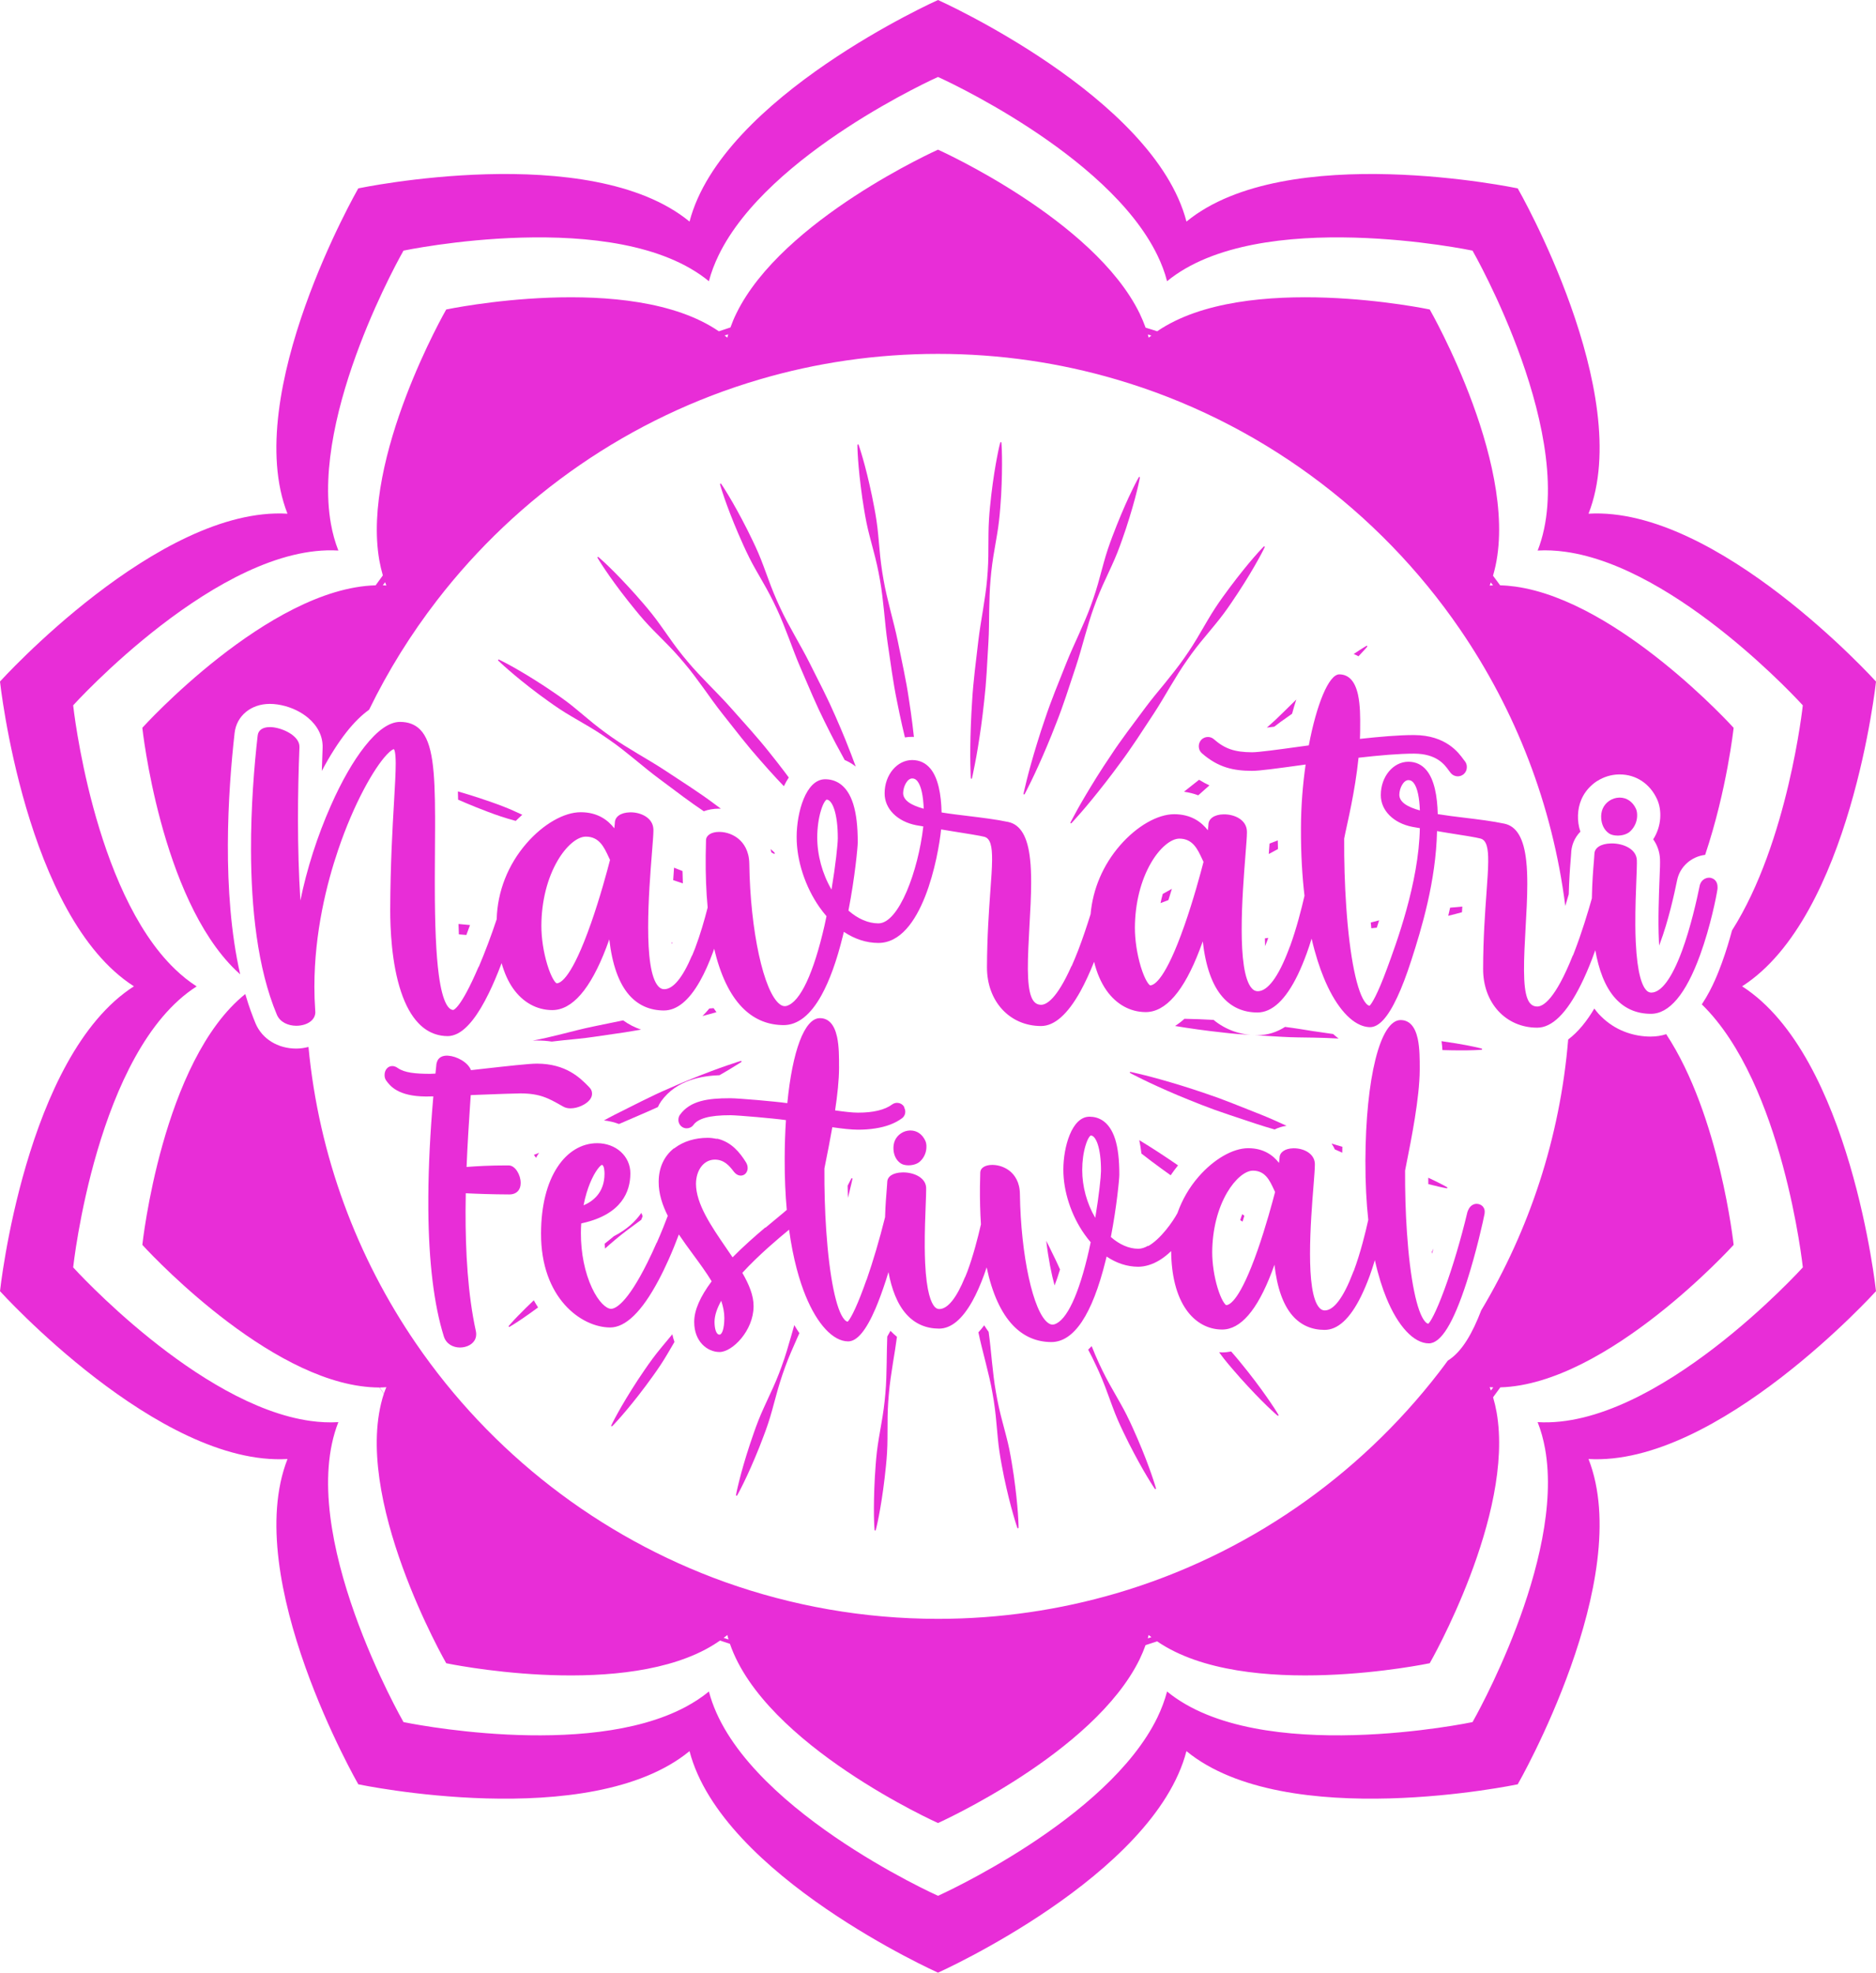 <svg id="_Слой_2" xmlns="http://www.w3.org/2000/svg" width="1027.17" height="1080" viewBox="0 0 1027.17 1080"><g id="Navratri13_394057284"><g id="Navratri13_394057284-2"><path d="M1027.17 373.14s-86.89-96.09-157.4-91.9c25.75-65.79-38.77-178.11-38.77-178.11.0.0-126.76-26.67-181.37 18.18C631.81 52.93 513.59.0 513.59.0c0 0-118.23 52.93-136.05 121.31-54.6-44.85-181.37-18.18-181.37-18.18.0.0-64.53 112.32-38.77 178.11C86.89 277.06.0 373.12.0 373.12c0 0 13.82 128.82 73.33 166.87C13.82 578.04.0 706.89.0 706.89c0 0 86.9 96.09 157.42 91.88-25.78 65.75 38.76 178.1 38.76 178.1.0.0 126.76 26.66 181.35-18.16 17.82 68.35 136.06 121.28 136.06 121.28.0.0 118.23-52.93 136.03-121.28 54.61 44.81 181.38 18.16 181.38 18.16.0.0 64.52-112.33 38.76-178.1 70.51 4.18 157.41-91.88 157.41-91.88.0.0-13.81-128.83-73.32-166.9 59.51-38.05 73.32-166.85 73.32-166.85zM948.33 509.4c-1.4 5.2-3.21 11.34-5.48 17.57-1.73 4.69-5.09 13.83-10.64 22.26l-.41.65c44.51 43.37 55.31 143.98 55.31 143.98.0.0-80.18 88.65-145.21 84.72 1.84 4.65 3.18 9.56 4.09 14.63 10.94 61.28-39.73 149.59-39.73 149.59.0.0-116.92 24.6-167.25-16.74-1.27 4.82-3.07 9.56-5.3 14.21-27.2 56.01-120.12 97.64-120.12 97.64.0.0-109.01-48.82-125.44-111.85-3.86 3.17-8.12 5.93-12.67 8.39-54.91 29.32-154.55 8.35-154.55 8.35.0.0-59.47-103.59-35.67-164.22-5 .33-10.1.05-15.24-.65-61.66-8.55-129.96-84.07-129.96-84.07.0.0 12.74-118.77 67.61-153.83-4.22-2.7-8.16-5.9-11.89-9.48-44.85-43.14-55.72-144.4-55.72-144.4.0.0 80.16-88.65 145.2-84.74-1.83-4.63-3.17-9.54-4.07-14.61-10.96-61.28 39.74-149.59 39.74-149.59.0.0 116.88-24.58 167.21 16.75 1.26-4.83 3.07-9.56 5.33-14.23 27.17-55.99 120.11-97.6 120.11-97.6.0.0 92.92 41.6 120.12 97.6 2.25 4.64 4.08 9.38 5.3 14.23 50.35-41.33 167.25-16.75 167.25-16.75.0.0 59.44 103.57 35.67 164.2 4.98-.29 10.1-.03 15.22.69 61.68 8.55 129.95 84.05 129.95 84.05.0.0-8.02 74.86-38.77 123.26z" fill="#e82dd7"/><path d="M903.89 567.51c-4.64.0-9.02-.79-13.11-2.2-1.07-.4-2.11-.79-3.12-1.24-4.62-2.09-8.77-5.1-12.39-9.02-.81-.9-1.57-1.89-2.33-2.89-3.96 6.69-8.69 12.71-14.31 16.94-4.48 53.87-21.28 104.24-47.61 148.28-4.69 12.19-10.37 22.62-18.3 27.52-1.61 2.22-3.27 4.4-4.92 6.56-44.11 57.1-105.64 100.05-176.63 120.86-30.96 9.05-63.7 13.96-97.57 13.96-40.85.0-80.01-7.11-116.4-20.05-69.38-24.8-128.55-71.03-169.47-130.76-32.22-47.05-53.14-102.43-58.83-162.29-2.16.54-4.38.9-6.72.9-10.16-.02-18.71-5.34-22.29-13.85-.38-.92-.74-1.87-1.13-2.83-1.03-2.62-1.98-5.3-2.88-8.03-.55-1.73-1.09-3.42-1.59-5.16-45.56 36.57-56.36 137.33-56.36 137.33.0.0 62.67 69.29 119.33 77.31 3.51.49 7.01.78 10.45.78.33.45.67.92.98 1.35.5.72.98 1.39 1.47 2.06-18.32 56.19 34.16 147.55 34.16 147.55.0.0 91.42 19.22 141.98-7.57 2.78-1.48 5.41-3.1 7.94-4.85 1.78.59 3.6 1.21 5.41 1.78 19.14 55.65 113.93 98.12 113.93 98.12.0.0 85.23-38.22 110.38-89.61 1.23-2.56 2.34-5.18 3.27-7.79 2.11-.65 4.22-1.37 6.33-2.06 48.44 33.18 149.26 11.97 149.26 11.97.0.0 46.51-81.01 36.62-137.38-.5-2.81-1.15-5.55-1.94-8.22 1.35-1.8 2.67-3.62 3.97-5.43 58.68-1.68 127.75-78.02 127.75-78.02.0.0-7.61-70.89-36.93-115.34-2.61.85-5.41 1.31-8.4 1.31zM208.79 760.91c-.3-.42-.6-.87-.9-1.28 1.22.0 2.43-.11 3.65-.18-.46 1.15-.94 2.29-1.33 3.48-.47-.67-.93-1.31-1.41-2.02zm187.42 135.79c.69-.48 1.35-1.01 2.02-1.57.2.81.4 1.64.65 2.44-.88-.29-1.78-.58-2.67-.87zm232.24.25c.18-.6.32-1.23.47-1.82.5.4 1.01.78 1.51 1.17-.67.23-1.33.43-1.98.65zm187.87-135.67c-.22-.61-.47-1.25-.68-1.84.65.03 1.32.09 1.98.11-.42.58-.87 1.15-1.3 1.73z" fill="#e82dd7"/><path d="M829.91 321.17c-2.89-.4-5.73-.65-8.54-.72-1.3-1.77-2.6-3.5-3.9-5.27 16.73-56.3-34.65-145.75-34.65-145.75.0.0-100.79-21.21-149.23 11.94-2.09-.7-4.22-1.33-6.33-1.98-.96-2.63-2.05-5.25-3.3-7.84-25.14-51.42-110.38-89.61-110.38-89.61.0.0-85.25 38.2-110.38 89.61-1.25 2.54-2.33 5.12-3.25 7.72l-3.51 1.17c-.96.32-1.9.63-2.85.94-48.44-33.16-149.27-11.94-149.27-11.94.0.0-46.51 80.99-36.62 137.36.5 2.8 1.15 5.55 1.92 8.22-1.33 1.8-2.63 3.62-3.94 5.43-58.68 1.62-127.75 78-127.75 78 0 0 9.96 92.91 51.1 132.69.81.78 1.64 1.57 2.48 2.29-10.27-45.16-6.68-100.11-3.05-132.19 1.07-9.34 8.98-15.87 19.24-15.87.7.0 1.4.04 2.1.07 5.68.45 11.48 2.42 16.25 5.59.9.61 1.79 1.26 2.61 1.95 4.98 4.17 8.24 9.85 7.98 16.52-.17 4.22-.31 8.44-.43 12.55 4.37-8.26 8.96-15.47 13.5-21.23 4.13-5.26 8.26-9.29 12.4-12.28 10.38-21.32 22.89-41.39 37.25-59.98 44.09-57.11 105.62-100.05 176.62-120.86 30.96-9.09 63.69-13.96 97.59-13.96s66.61 4.87 97.57 13.96c77.48 22.72 143.69 71.78 188.27 136.86 30.26 44.18 50.57 95.74 57.64 151.45.72-2.32 1.33-4.49 1.89-6.44.18-6.8.59-13.38 1.1-19.37.11-1.28.19-2.31.22-2.89.07-4.18 1.69-8.57 5.05-11.99-2-5.9-1.66-12.36.47-17.44 1.35-3.24 3.48-6.1 6.15-8.37.67-.6 1.39-1.15 2.15-1.66l.54-.32c3.57-2.24 7.62-3.48 11.83-3.55h.36c8.98.0 16.63 5.08 20.51 13.62 2.69 5.9 2.54 14.64-2.13 21.91 2.18 3.07 3.5 6.71 3.7 10.66.11 2.25.0 5.43-.26 11.45-.32 8.75-.86 21.95-.32 33.54.03.86.07 1.71.13 2.52.16-.43.34-.88.5-1.35 4.53-12.12 7.77-26.76 9.32-34.35 1.48-7.49 7.79-13.06 15.36-13.96 11.96-35.64 15.6-69.56 15.6-69.56.0.0-62.67-69.27-119.34-77.29zm-620.3-.72c.41-.56.81-1.15 1.23-1.7.22.6.46 1.21.7 1.8-.64-.04-1.29-.07-1.93-.11zm187.14-136.77.67-.22 1.31-.43c-.17.6-.34 1.23-.51 1.82-.48-.38-.97-.78-1.47-1.17zm232.2 1.19c-.16-.58-.31-1.19-.47-1.77.61.18 1.28.38 1.93.62-.5.38-.99.76-1.46 1.15zm186.69 135.69c.22-.58.43-1.12.63-1.68.39.52.81 1.04 1.21 1.59-.62.02-1.23.05-1.84.09z" fill="#e82dd7"/><path d="M784.05 686.39c.27-.92.56-1.88.83-2.8-.3.6-.61 1.19-.94 1.78.06.31.07.69.11 1.01z" fill="#e82dd7"/><path d="M472.09 272.38c.67 4.27 1.35 8.89 2.34 13.78.97 4.85 2.42 9.9 3.77 15.15 1.41 5.25 2.67 10.69 3.62 16.3 1.02 5.57 1.61 11.34 2.23 17.09.58 5.74 1.1 11.53 1.93 17.11.83 5.65 1.63 11.16 2.42 16.54.81 5.32 1.68 10.49 2.69 15.35.93 4.87 1.96 9.43 2.89 13.67.52 2.24 1.01 4.35 1.5 6.35 1.3-.22 2.61-.32 3.97-.32h.08c.28.0.56.03.86.05-.25-2.22-.51-4.56-.82-7.05-.56-4.29-1.17-8.95-1.96-13.85-.71-4.9-1.66-10.05-2.73-15.35-1.08-5.3-2.22-10.78-3.35-16.34-1.15-5.57-2.62-11.16-4.04-16.77-1.38-5.61-2.8-11.21-3.75-16.82-1.01-5.59-1.71-11.13-2.17-16.54-.52-5.41-.89-10.64-1.64-15.54-.71-4.92-1.67-9.5-2.51-13.74-1.77-8.48-3.56-15.49-4.96-20.36-1.39-4.87-2.38-7.64-2.38-7.64l-.31-.22-.32.34s0 2.9.36 7.99c.36 5.07 1.07 12.26 2.29 20.83z" fill="#e82dd7"/><path d="M410.07 304.94c2.19 4.45 4.89 8.95 7.56 13.67 2.73 4.69 5.35 9.65 7.72 14.81 2.42 5.12 4.48 10.55 6.57 15.94 2.05 5.39 4.04 10.84 6.3 16.03 2.25 5.23 4.46 10.35 6.61 15.33 2.16 4.94 4.35 9.7 6.57 14.14 2.16 4.45 4.33 8.62 6.33 12.46 1.7 3.16 3.29 6.1 4.76 8.77 1.99.85 4.06 2 6.06 3.59-1.51-4.13-3.41-9.12-5.68-14.75-1.66-4-3.44-8.33-5.47-12.86-1.97-4.56-4.2-9.27-6.6-14.12-2.44-4.83-4.94-9.83-7.49-14.91-2.54-5.1-5.42-10.1-8.22-15.17-2.8-5.05-5.62-10.1-7.98-15.26-2.43-5.16-4.53-10.31-6.38-15.44-1.9-5.09-3.62-10.03-5.61-14.59-1.96-4.56-4.07-8.75-5.98-12.62-3.91-7.74-7.45-14.01-10.06-18.38-2.6-4.35-4.27-6.76-4.27-6.76l-.36-.13-.23.4s.76 2.83 2.43 7.65c1.65 4.78 4.2 11.54 7.61 19.49 1.74 3.97 3.6 8.28 5.82 12.71z" fill="#e82dd7"/><path d="M376.37 362.05c-3.68-4.33-7.06-8.8-10.15-13.27-3.16-4.38-6.1-8.75-9.21-12.62-3.07-3.88-6.18-7.39-9.04-10.64-5.77-6.44-10.81-11.63-14.46-15.17-3.64-3.53-5.89-5.41-5.89-5.41l-.36-.04-.13.43s1.46 2.54 4.32 6.74c2.83 4.22 7.05 10.1 12.4 16.88 2.71 3.37 5.62 7.07 8.9 10.77 3.27 3.71 7.05 7.39 10.85 11.25 3.87 3.84 7.66 7.95 11.29 12.32 3.68 4.31 7.06 9 10.47 13.67 3.38 4.71 6.73 9.45 10.25 13.89 3.51 4.45 6.99 8.84 10.33 13.07 3.38 4.24 6.72 8.26 10.01 11.96 3.25 3.77 6.42 7.21 9.35 10.43 1.35 1.44 2.65 2.81 3.9 4.13.81-1.69 1.7-3.28 2.68-4.78-.75-.99-1.45-1.96-2.24-3.01-2.63-3.44-5.47-7.16-8.61-11.02-3.07-3.88-6.47-7.84-10.04-11.92-3.6-4.04-7.31-8.22-11.08-12.46-3.78-4.25-7.85-8.35-11.89-12.52-4-4.15-8.04-8.33-11.65-12.68z" fill="#e82dd7"/><path d="M422.35 466.68c1.01.54 1.58.81 1.58.81l.26-.04-.08-.65c-.31-.31-1.04-.96-2.17-1.98.15.61.3 1.23.41 1.86z" fill="#e82dd7"/><path d="M309.59 383.6c-3.97-2.94-7.88-5.52-11.49-7.94-7.24-4.74-13.46-8.42-17.9-10.89-4.43-2.45-7.08-3.68-7.08-3.68l-.36.04-.02.45s2.08 2.09 5.92 5.39c3.82 3.35 9.42 7.93 16.35 13.13 3.49 2.54 7.24 5.34 11.39 8.08 4.13 2.74 8.72 5.3 13.39 8.06 4.7 2.69 9.45 5.68 14.06 8.96 4.7 3.21 9.16 6.87 13.67 10.51 4.47 3.64 8.92 7.36 13.49 10.73 4.55 3.39 9.03 6.75 13.37 9.97 3.74 2.74 7.38 5.34 10.97 7.74 2.42-.9 5.25-1.44 8.4-1.44h.31l.65.04c-1.25-.92-2.46-1.84-3.76-2.78-3.98-2.99-8.29-5.95-12.79-8.95-4.51-2.96-9.19-6.04-13.93-9.16-4.74-3.12-9.75-6.06-14.71-9.02-4.94-2.98-9.9-5.95-14.54-9.23-4.67-3.25-9.09-6.67-13.24-10.17-4.19-3.44-8.15-6.91-12.15-9.85z" fill="#e82dd7"/><path d="M369.06 475.05c-.17 2.36-.33 4.65-.47 6.82 1.8.61 3.57 1.21 5.3 1.77-.1-2.24-.17-4.47-.2-6.76-1.47-.59-2.92-1.17-4.45-1.77l-.17-.05z" fill="#e82dd7"/><path d="M250.71 433.28c.05 1.46.08 2.98.12 4.53 3.06 1.33 6.49 2.79 10.25 4.29 4.02 1.57 8.39 3.32 13.09 4.87 2.62.88 5.39 1.68 8.21 2.46 1.18-1.15 2.37-2.29 3.58-3.36-3.36-1.57-6.65-3.07-9.89-4.33-4.6-1.82-9.05-3.3-13.15-4.69-4.5-1.48-8.6-2.72-12.21-3.77z" fill="#e82dd7"/><path d="M368.08 515.97l-.39-.07c.01.34.02.69.03 1.01.13-.29.24-.65.36-.94z" fill="#e82dd7"/><path d="M255.34 511.88c.68-1.81 1.35-3.61 2.01-5.43-2.15-.23-4.26-.43-6.3-.59.06 1.96.13 3.86.2 5.68 1.33.14 2.71.22 4.09.34z" fill="#e82dd7"/><path d="M340.78 558.71c-5.3 1.1-10.77 2.22-16.34 3.36-5.55 1.15-11.16 2.63-16.77 4.04-5.34 1.33-10.69 2.63-16.03 3.59.9-.05 1.72-.05 2.43-.05 2.88.0 5.55.22 8.04.59 2.06-.25 4.1-.49 6.17-.7 5.75-.58 11.51-1.08 17.14-1.93 5.62-.83 11.14-1.62 16.5-2.4 3.12-.49 6.14-1.01 9.1-1.53-3.53-1.17-6.8-2.87-9.82-5.05l-.43.09z" fill="#e82dd7"/><path d="M390.73 551.95c-.74.03-1.53.11-2.36.18-1.17 1.46-2.44 2.81-3.76 4.13 2.51-.65 4.75-1.28 6.66-1.82.35-.11.67-.2 1-.29-.52-.72-1.04-1.42-1.54-2.2z" fill="#e82dd7"/><path d="M365.63 596.18c-4.55 1.95-9.28 4.2-14.11 6.6-4.84 2.42-9.85 4.92-14.93 7.49-1.97.99-3.94 2.06-5.91 3.14 2.87.31 5.63.98 8.24 1.96l.06-.02c5.2-2.24 10.33-4.45 15.31-6.62 2.02-.87 3.98-1.77 5.93-2.65.49-1.12 1.08-2.22 1.84-3.26 8.51-11.71 22.35-13.8 31.89-14.17 1.96-1.12 3.71-2.15 5.22-3.05 4.35-2.61 6.78-4.22 6.78-4.22l.14-.34-.4-.22s-2.8.83-7.59 2.49c-4.8 1.64-11.59 4.15-19.61 7.41-4 1.64-8.35 3.44-12.87 5.46z" fill="#e82dd7"/><path d="M292.31 632.25c.4.5.79 1.06 1.17 1.61.37-.61.71-1.25 1.1-1.86.19-.29.43-.56.64-.86-.97.36-1.95.76-2.91 1.12z" fill="#e82dd7"/><path d="M335.63 677.21c-1.52 1.28-3.05 2.47-4.58 3.7.07.88.14 1.77.24 2.65 1.82-1.64 3.66-3.28 5.57-4.85 4.32-3.7 9.02-7.07 13.68-10.48l.54-.38c.28-.68.54-1.37.79-2-.23-.59-.47-1.23-.7-1.82-3.23 4.67-8.03 9.18-15.07 12.77l-.48.42z" fill="#e82dd7"/><path d="M283.93 720.08c-3.54 3.62-5.41 5.9-5.41 5.9l-.03.34.45.11s2.53-1.44 6.74-4.29c2.44-1.66 5.49-3.82 8.94-6.35-.81-1.23-1.6-2.56-2.34-3.91-3.32 3.14-6.18 5.97-8.34 8.21z" fill="#e82dd7"/><path d="M357.2 743.99c-2.96 3.97-5.54 7.9-7.96 11.49-4.73 7.25-8.42 13.47-10.88 17.91-2.48 4.44-3.71 7.07-3.71 7.07l.06.38h.46s2.07-2.06 5.39-5.91c3.33-3.82 7.92-9.41 13.1-16.34 2.56-3.5 5.36-7.25 8.09-11.4 2.56-3.86 4.98-8.13 7.54-12.5-.49-1.35-.86-2.76-1.17-4.22-.37.45-.74.94-1.11 1.35-3.44 4.18-6.88 8.17-9.82 12.17z" fill="#e82dd7"/><path d="M464.1 649.13c.03 2.24.08 4.47.15 6.67.23-.94.47-1.86.68-2.67 1.24-4.92 1.83-7.79 1.83-7.79l-.17-.32-.42.11s-.77 1.41-2.06 4z" fill="#e82dd7"/><path d="M428.06 747.81c-1.9 5.34-4.07 10.5-6.41 15.4-2.23 4.96-4.54 9.67-6.33 14.28-1.83 4.62-3.3 9.07-4.69 13.15-2.72 8.24-4.67 15.2-5.9 20.11-1.25 4.94-1.75 7.81-1.75 7.81l.15.34.44-.11s1.46-2.54 3.68-7.12c2.22-4.53 5.2-11.13 8.43-19.17 1.56-4.04 3.29-8.37 4.86-13.09 1.59-4.69 2.87-9.79 4.32-15.02 1.4-5.25 3.04-10.6 5.01-15.93 1.91-5.34 4.28-10.6 6.62-15.91.41-.9.8-1.78 1.2-2.67-.96-1.41-1.89-2.85-2.79-4.42-.56 1.96-1.12 3.95-1.68 5.9-1.61 5.55-3.17 11.13-5.17 16.44z" fill="#e82dd7"/><path d="M485.5 745.65c-.12 5.77-.21 11.56-.73 17.22-.47 5.65-1.23 11.2-2.2 16.54-.9 5.36-1.88 10.51-2.44 15.42-.58 4.94-.84 9.61-1.13 13.94-.47 8.65-.56 15.89-.49 20.96.08 5.08.35 7.99.35 7.99l.23.27.4-.22s.77-2.83 1.71-7.81c.97-4.98 2.14-12.1 3.16-20.72.48-4.29 1.03-8.96 1.32-13.9.31-4.96.24-10.19.29-15.63-.04-5.41.19-11.02.72-16.66.45-5.66 1.38-11.36 2.26-17.08.78-4.72 1.55-9.41 2.16-14.1-1.23-1.01-2.42-2.09-3.55-3.26-.57 1.04-1.15 2.09-1.75 3.1-.18 4.6-.24 9.27-.32 13.96z" fill="#e82dd7"/><path d="M552.72 793.84c-.98-4.85-2.4-9.9-3.77-15.15-1.41-5.23-2.67-10.7-3.61-16.3-1.03-5.59-1.62-11.35-2.24-17.1-.54-5.41-1.04-10.84-1.8-16.14-.83-1.14-1.66-2.33-2.42-3.57-.98 1.33-2.05 2.62-3.17 3.84 1.12 5.46 2.57 10.96 3.96 16.48 1.37 5.59 2.82 11.22 3.75 16.81 1.03 5.59 1.71 11.15 2.17 16.56.52 5.41.9 10.66 1.65 15.55.72 4.92 1.66 9.5 2.49 13.74 1.78 8.47 3.57 15.47 4.98 20.36 1.37 4.89 2.36 7.63 2.36 7.63l.31.22.32-.31s0-2.94-.36-7.99c-.36-5.09-1.08-12.28-2.29-20.85-.67-4.27-1.36-8.91-2.34-13.78z" fill="#e82dd7"/><path d="M580.4 694.98c-1.52-3.39-3.07-6.69-4.65-9.81-.94-2.02-1.95-3.99-2.9-5.86 1.19 10.01 2.89 18.36 4.56 24.44.94-2.36 1.94-5.25 2.99-8.77z" fill="#e82dd7"/><path d="M617.08 775.07c-2.2-4.44-4.89-8.95-7.53-13.67-2.74-4.71-5.34-9.65-7.72-14.81-1.48-3.12-2.81-6.36-4.11-9.63-.63.68-1.28 1.33-1.91 1.95 1.48 2.81 2.96 5.65 4.25 8.51 2.44 5.12 4.55 10.32 6.39 15.42 1.91 5.08 3.6 10.04 5.59 14.59 1.98 4.55 4.08 8.73 5.99 12.62 3.91 7.72 7.45 14.03 10.06 18.36 2.6 4.37 4.29 6.78 4.29 6.78l.34.13.23-.41s-.76-2.81-2.44-7.61c-1.64-4.8-4.2-11.58-7.61-19.51-1.75-3.97-3.59-8.28-5.83-12.71z" fill="#e82dd7"/><path d="M683.32 751.04c-2.72-3.37-5.61-7.05-8.91-10.78l-.32-.34c-1.6.29-3.28.5-5.03.5-.52-.02-1.05-.09-1.55-.11.87 1.19 1.73 2.42 2.63 3.55 3.08 3.88 6.2 7.38 9.05 10.64 5.77 6.44 10.82 11.63 14.46 15.15 3.66 3.54 5.88 5.41 5.88 5.41l.39.03.11-.45s-1.46-2.54-4.33-6.73c-2.83-4.2-7.03-10.08-12.39-16.88z" fill="#e82dd7"/><path d="M628.29 626.99c-1.55-.97-3.06-1.89-4.51-2.78.5 2.26.88 4.73 1.19 7.36l.07.03c3.43 2.67 7.14 5.52 11.16 8.4 1.53 1.15 3.16 2.31 4.78 3.44 1.27-1.86 2.6-3.66 4.03-5.43-1.68-1.15-3.36-2.34-5-3.41-4.11-2.79-8.06-5.3-11.73-7.63z" fill="#e82dd7"/><path d="M681.31 665.62c-.36-.29-.76-.58-1.12-.88-.43 1.05-.81 2.13-1.15 3.27.41.25.86.54 1.31.79.33-1.08.63-2.11.96-3.17z" fill="#e82dd7"/><path d="M618.92 586.83l-.32.18.11.42s2.58 1.39 7.12 3.6c4.58 2.24 11.14 5.25 19.13 8.64 4 1.64 8.33 3.44 12.95 5.23 4.61 1.82 9.54 3.59 14.68 5.3 5.12 1.7 10.42 3.48 15.83 5.27 3.1 1.03 6.27 1.96 9.48 2.89 1.91-.96 4.08-1.66 6.53-2.02-4.69-2.13-9.38-4.27-14.1-6.15-5.26-2.09-10.48-4.17-15.51-6.15-5.04-2-9.94-3.8-14.65-5.36-4.69-1.64-9.16-3.03-13.27-4.33-8.32-2.56-15.26-4.47-20.2-5.7-4.92-1.23-7.79-1.82-7.79-1.82z" fill="#e82dd7"/><path d="M734.93 631.08c.02-1.08.04-2.16.06-3.25-1.97-.56-3.93-1.12-5.91-1.75.68.99 1.28 2.07 1.79 3.19 1.39.58 2.72 1.17 4.07 1.8z" fill="#e82dd7"/><path d="M782.02 644.77c0 1.15.0 2.31.03 3.48.79.2 1.59.41 2.31.59 4.9 1.25 7.79 1.73 7.79 1.73l.36-.14-.14-.43s-2.53-1.48-7.11-3.68c-.98-.49-2.08-1.01-3.25-1.55z" fill="#e82dd7"/><path d="M719.51 564.61c-5.34-.86-10.66-1.75-15.91-2.4-4.39 2.79-9.4 4.56-15.19 4.56-9.16-.03-17.31-2.94-23.95-8.4-2.8-.16-5.52-.27-8.05-.38-2.81-.11-5.41-.18-7.88-.22-1.6 1.44-3.34 2.78-5.14 3.93 3.68.61 7.86 1.28 12.5 1.91 4.31.58 8.96 1.19 13.88 1.7 4.93.6 10.16 1.01 15.53 1.33 5.41.33 10.98.65 16.66.99 5.66.34 11.47.36 17.24.45 4.61.09 9.2.22 13.74.5-1.03-.76-2.02-1.59-2.99-2.47-3.48-.47-6.96-.98-10.46-1.52z" fill="#e82dd7"/><path d="M789.79 574.9c3.7.11 7.07.16 9.93.16 1.3.0 2.49-.02 3.57-.02 5.09-.07 8.01-.33 8.01-.33l.25-.23-.22-.4s-2.81-.76-7.81-1.73c-3.66-.7-8.49-1.53-14.23-2.33.22 1.62.4 3.24.49 4.87z" fill="#e82dd7"/><path d="M694.41 513.48c-.62.09-1.23.18-1.84.25.04 1.53.07 2.98.11 4.29.32-.79.65-1.62.98-2.51.27-.67.51-1.35.76-2.04z" fill="#e82dd7"/><path d="M750.85 508.2c.65-.05 1.33-.16 2-.22.32-.02.63-.05.98-.09.42-1.32.85-2.63 1.28-4.02-.94.27-1.88.49-2.85.74-.58.16-1.15.29-1.73.45.09 1.06.21 2.11.32 3.14z" fill="#e82dd7"/><path d="M793.99 496.93c-.33 1.5-.67 2.99-1.03 4.45 2.81-.68 5.32-1.35 7.52-1.95.03-1.05.11-2.09.18-3.1-1.94.15-4.18.34-6.67.6z" fill="#e82dd7"/><path d="M699.62 460.1c-1.5.56-3.01 1.12-4.51 1.73-.11 1.59-.25 3.46-.42 5.73 1.66-.92 3.38-1.81 5.05-2.74-.06-1.59-.11-3.14-.13-4.72z" fill="#e82dd7"/><path d="M635.43 494.42c1.37-.52 2.82-1.05 4.31-1.64.67-2.09 1.32-4.17 1.91-6.17-1.74.96-3.4 1.88-4.99 2.78-.47 1.63-.87 3.28-1.23 5.03z" fill="#e82dd7"/><path d="M707.46 390.74c.76-2.81 1.52-5.41 2.31-7.77-2.36 2.26-4.73 4.64-7.18 7.05-2.81 2.83-5.82 5.61-8.94 8.33 1.28-.16 2.63-.32 4.04-.5 2.34-1.84 4.73-3.57 7.09-5.19.92-.67 1.79-1.28 2.69-1.91z" fill="#e82dd7"/><path d="M656.08 435.43c2.02-1.8 4.06-3.61 6.11-5.45-1.86-.85-3.75-1.88-5.66-3.07-2.33 1.84-4.63 3.64-6.89 5.45-.47.36-.9.72-1.37 1.1 2.74.38 5.34 1.03 7.81 1.96z" fill="#e82dd7"/><path d="M748.63 354.03l.04-.36-.45-.11s-2.53 1.46-6.71 4.29l-.29.21c.83.33 1.71.76 2.59 1.25 3.14-3.28 4.81-5.28 4.81-5.28z" fill="#e82dd7"/><path d="M669.95 336.03c2.98-3.99 5.54-7.92 7.93-11.51 4.76-7.25 8.44-13.47 10.89-17.91 2.49-4.42 3.72-7.09 3.72-7.09l-.07-.36h-.43s-2.09 2.09-5.41 5.91c-3.31 3.82-7.9 9.43-13.09 16.36-2.56 3.48-5.38 7.23-8.08 11.38-2.74 4.15-5.32 8.73-8.08 13.4-2.69 4.71-5.66 9.45-8.96 14.09-3.23 4.67-6.87 9.16-10.48 13.65-3.68 4.47-7.4 8.93-10.78 13.47-3.39 4.57-6.71 9.05-9.96 13.4-3.21 4.37-6.24 8.6-8.94 12.77-2.8 4.09-5.32 8.04-7.65 11.71-4.58 7.36-8.26 13.6-10.72 18.03-2.45 4.42-3.75 7.05-3.76 7.03l.07.36h.45s2-2.13 5.34-5.95c3.32-3.81 7.94-9.4 13.26-16.23 2.65-3.43 5.5-7.14 8.42-11.18 2.96-3.95 5.91-8.26 8.95-12.77 2.95-4.51 6.02-9.18 9.16-13.92 3.12-4.74 6.02-9.76 8.98-14.72 2.99-4.96 5.97-9.92 9.27-14.55 3.21-4.67 6.66-9.07 10.17-13.22 3.44-4.19 6.87-8.19 9.81-12.16z" fill="#e82dd7"/><path d="M623.57 261.22s-1.48 2.52-3.68 7.09c-2.24 4.56-5.2 11.15-8.42 19.21-1.57 4.02-3.3 8.37-4.87 13.07-1.59 4.71-2.87 9.79-4.33 15.02-1.37 5.27-3.03 10.6-5 15.92-1.93 5.36-4.29 10.62-6.63 15.89-2.38 5.3-4.8 10.53-6.89 15.83-2.09 5.27-4.17 10.46-6.17 15.49-1.94 5.03-3.79 9.92-5.34 14.65-1.64 4.67-3.05 9.14-4.33 13.29-2.56 8.28-4.47 15.28-5.7 20.18-1.23 4.92-1.82 7.77-1.82 7.77l.16.34.43-.13s1.39-2.56 3.6-7.13c2.24-4.56 5.25-11.13 8.62-19.1 1.68-4 3.46-8.33 5.23-12.97 1.84-4.62 3.59-9.54 5.32-14.66 1.71-5.12 3.48-10.42 5.25-15.83 1.8-5.37 3.32-10.96 4.9-16.52 1.61-5.57 3.19-11.14 5.16-16.46 1.91-5.34 4.07-10.5 6.4-15.4 2.25-4.94 4.53-9.67 6.35-14.3 1.82-4.58 3.3-9.05 4.71-13.15 2.7-8.24 4.65-15.18 5.87-20.11 1.25-4.91 1.73-7.81 1.73-7.81l-.14-.34-.43.15z" fill="#e82dd7"/><path d="M531.77 426.41l.39-.23s.67-2.87 1.63-7.83c1-4.98 2.18-12.1 3.4-20.7.56-4.27 1.18-8.95 1.68-13.87.58-4.92 1.01-10.13 1.35-15.53.31-5.39.63-11 .97-16.68.34-5.65.34-11.43.42-17.22.14-5.79.23-11.56.76-17.22.47-5.64 1.23-11.18 2.2-16.54.88-5.36 1.89-10.51 2.42-15.42.58-4.94.87-9.61 1.16-13.94.47-8.66.54-15.89.47-20.96-.07-5.07-.32-7.99-.32-7.99l-.23-.27-.4.23s-.78 2.81-1.71 7.79c-.97 4.98-2.15 12.12-3.18 20.7-.47 4.31-1.01 8.96-1.29 13.92-.32 4.94-.26 10.21-.32 15.6.03 5.46-.18 11.04-.69 16.72-.47 5.63-1.4 11.36-2.29 17.06-.92 5.72-1.91 11.43-2.56 17.06-.67 5.65-1.32 11.18-1.94 16.56-.59 5.38-1.1 10.58-1.39 15.55-.35 4.94-.55 9.63-.74 13.96-.32 8.65-.36 15.89-.27 20.97.09 5.07.26 7.99.26 7.99l.23.29z" fill="#e82dd7"/><path d="M936.71 480.59c-.29-.04-.58-.07-.88-.07-1.91.0-3.88 1.13-4.74 3.05l-.11.27-.25.63c-1.63 8.01-5.05 23.34-9.85 36.3-5.51 14.82-11.3 22.65-16.77 22.65h-.04c-.97-.02-1.84-.41-2.65-1.26-2.18-2.29-4.97-8.73-5.79-26.4-.14-3.07-.22-6.2-.23-9.31-.05-9.34.31-18.59.58-25.28.15-3.73.27-6.67.27-8.62.0-.68.0-1.26-.03-1.71-.29-5.97-7.23-9.09-13.78-9.09l-.47.02c-5.45.13-8.94 2.38-8.98 5.77.0.54-.11 1.95-.26 3.75-.39 4.47-.99 11.94-1.13 20.54-2.11 7.5-5.5 18.74-9.65 29.48-.25.67-.5 1.25-.74 1.88l-.04-.13c-9.64 24.22-16.32 27.99-19.49 27.99h-.02c-5-.03-7.11-5.68-7.21-19.57-.05-7.21.4-15.24.87-23.73.45-7.99.92-16.16.92-23.68.0-4.53-.14-8.82-.58-12.71-1.3-12.3-5.2-18.97-11.9-20.41-6.66-1.41-14.35-2.34-21.8-3.25-5.01-.59-10.08-1.23-14.74-1.98-.25-9.95-1.89-18.85-6.13-23.99-2.56-3.1-5.91-4.69-9.92-4.69h-.05c-8.28.0-15.04 8.1-15.08 18.09v.18c-.03 8.37 6.91 15.35 17.26 17.37.34.07 1.97.36 4.11.72-.54 30.06-13.09 63.59-17.92 76.73-5.26 14.35-8.51 19.57-9.63 20.51-.61-.11-1.26-.54-1.91-1.28-4.9-5.5-8.98-25.39-10.85-53.18-.83-11.97-1.19-24.69-1.12-37.08.22-1.01.42-2.02.63-3.1.97-4.87 5.32-22.49 7.23-41.16 11.36-1.3 22.33-2.25 30.41-2.24 12.39.04 16.7 6.01 19.01 9.22.43.58.78 1.06 1.17 1.53.99 1.1 2.36 1.68 3.74 1.68 1.17.0 2.34-.42 3.31-1.25 1.05-.96 1.63-2.27 1.64-3.57.11-1.3-.31-2.61-1.21-3.66l-.58-.74c-2.63-3.64-9.58-13.31-27.07-13.38h-.34c-8.08.0-18.43.9-29.32 2.09.07-1.88.13-3.72.13-5.52v-1.05c.06-5.03.06-11.87-1.17-17.57-1.61-7.39-5.05-11.14-10.23-11.18h-.02c-5.75.0-12.44 16.37-16.7 38.88-1.84.25-3.66.5-5.43.74-11.85 1.64-22.09 3.03-25.61 3.03h-.05c-9.45-.04-14.91-1.89-20.88-7.14-.94-.83-2.13-1.23-3.28-1.23-1.4.0-2.78.58-3.75 1.7-.9 1.05-1.3 2.36-1.23 3.62.03 1.33.61 2.65 1.69 3.59 9.05 7.93 17.49 9.59 27.41 9.63 4.17.02 13.76-1.32 27.06-3.14.75-.11 1.55-.21 2.33-.32-1.57 10.91-2.53 22.8-2.56 34.66v.2c-.06 14.14.7 26.37 1.94 36.99-1.68 7.32-4.38 17.94-7.99 27.86v-.13c-.25.63-.47 1.24-.7 1.86-5.61 14.82-11.47 22.67-16.9 22.67h-.02c-1.19.0-2.24-.49-3.19-1.53-4.29-4.69-5.59-17.78-5.59-32.32-.02-14.52 1.26-30.44 2.07-40.79.45-5.71.8-9.99.8-12.19.0-.36.0-.68-.02-.94-.28-5.95-6.54-9.07-12.46-9.07h-.41c-4.98.11-8.21 2.4-8.21 5.79.0.42-.13 1.48-.31 2.92-3.54-4.55-9.16-8.75-18.36-8.78h-.06c-9.12.0-20.45 6.51-29.61 17.02-9.36 10.75-14.96 23.95-16.16 37.69-1.91 6.11-4.22 13.11-6.84 19.93-1.26 3.17-2.41 6.03-3.57 8.59l-.03-.15c-8.12 18.27-13.81 21.26-16.66 21.26h0c-5.01-.02-7.12-5.68-7.25-19.56-.03-7.21.43-15.22.88-23.72.45-7.99.92-16.18.92-23.68.0-4.53-.14-8.82-.58-12.71-1.3-12.3-5.2-18.95-11.9-20.41-6.67-1.42-14.35-2.34-21.82-3.26-5.01-.6-10.07-1.21-14.74-1.97-.22-9.93-1.87-18.85-6.1-23.98-2.58-3.1-5.93-4.69-9.96-4.71h-.03c-8.29.0-15.06 8.12-15.09 18.09v.2c-.03 8.37 6.91 15.35 17.26 17.39.34.05 1.87.31 3.92.67-2.79 24.33-13.37 53.07-24.6 53.07h-.03c-5.54-.02-11.22-2.49-16.36-7.01 3.6-18.57 5.06-34.88 5.08-37.08v-.13s0-.07.0-.07c.03-8.8-.79-15.71-2.47-21.1-3.51-11.13-10.26-13.49-15.32-13.51h-.03c-10.69.0-15.57 18.34-15.62 31.36v.11s0 .09.0.09c-.05 12.91 4.65 27.3 12.55 38.56 1.22 1.71 2.47 3.34 3.79 4.85-.34 1.69-.71 3.39-1.08 5.07-5.97 26.19-13.3 41.82-20.67 44.02-.35.11-.71.16-1.07.16-.87.0-1.76-.3-2.67-.99-8.91-6.56-16.27-40.4-16.78-77.08-.11-7.1-3.19-11.21-5.76-13.4-2.89-2.47-6.75-3.89-10.58-3.93h-.15c-4.22.0-7.1 1.79-7.21 4.47-.09 2.87-.15 5.66-.17 8.42-.11 10.28.25 19.78 1.07 28.49-1.73 6.82-4.05 14.82-6.86 22.29-.56 1.44-1.11 2.81-1.67 4.11l-.04-.11c-5.09 12.08-10.32 18.45-15.2 18.45h-.03c-1.18.0-2.23-.49-3.18-1.53-4.3-4.67-5.6-17.78-5.6-32.3-.02-14.53 1.25-30.46 2.07-40.79.45-5.72.81-10.01.81-12.21.0-.34.0-.67-.02-.9-.31-5.97-6.58-9.11-12.48-9.11l-.4.02c-4.99.11-8.21 2.38-8.22 5.77.0.42-.13 1.48-.31 2.94-3.54-4.55-9.17-8.77-18.34-8.78h-.07c-9.12.0-20.45 6.49-29.61 17.01-10.23 11.76-15.98 26.47-16.36 41.57-2.98 8.97-6.42 18.09-9.84 26.13l-.05-.11-.05.09c-9.85 23.01-13.75 23.55-13.85 23.55h0c-1.99.0-5.71-2.51-7.93-19.37-1.45-10.96-2.15-26.6-2.16-48.91v-4.44c.02-4.94.05-9.67.07-14.17.03-4.58.06-8.93.07-13.06v-5.73c-.07-25.07-1.25-40.83-8.18-47.81-2.78-2.79-6.37-4.18-10.96-4.2h-.04c-5.81.0-12.32 4.53-19.34 13.45-6.28 7.95-12.69 19.11-18.51 32.3-7.48 16.83-13.27 35.08-16.71 52.03-.93-14.68-1.31-29.58-1.32-43.82-.03-14.25.32-27.84.8-40v-.22c.23-5.88-8.79-10.35-15.12-10.86-.39.0-.77-.03-1.14-.03-3.85.0-6.29 1.68-6.61 4.6-1.88 16.43-3.74 39.06-3.65 63.1.1 30.93 3.42 64.22 14.16 89.76 1.74 4.11 6.19 6.04 10.61 6.06 1.57.0 3.16-.25 4.59-.7 3.56-1.15 5.71-3.57 5.85-6.4h0v-.41c.01-.29.0-.63-.06-.96-.3-4.35-.45-8.64-.45-12.87.0-29.79 6.8-56.66 12.99-74.89 8.69-25.66 19.61-44.69 26.58-52.15 2.46-2.67 3.66-3.01 3.97-3.07.25.29.96 1.66.99 7.72.0 5.05-.4 12.12-.92 21.06-.85 14.52-2 34.39-2.09 58.9v.18c-.02 10.06.68 29.3 5.91 44.94 2.45 7.36 5.64 13.13 9.49 17.17 2.8 2.96 5.97 5 9.45 6.11 2.07.67 4.29 1.01 6.58 1.03 1.74.0 3.48-.47 5.25-1.31 5.7-2.83 11.5-10.28 17.34-22.27 2.28-4.69 4.57-10.03 6.86-16.09l.11-.27c1.5 5.32 3.57 9.99 6.25 13.8 5.36 7.63 12.96 11.85 21.42 11.89 11 .03 20.98-11.49 29.65-34.23.58-1.48 1.12-3.01 1.64-4.49 1.57 13.76 5.19 23.95 10.84 30.44 4.9 5.61 11.31 8.46 19.05 8.49 7.11.0 13.72-5.39 19.74-16.05 2.52-4.45 4.94-9.83 7.25-16.16.19-.54.35-1.06.54-1.59 3.34 14.12 8.41 24.94 15.22 31.99 5.99 6.22 13.25 9.5 21.6 9.79.37.0.73.04 1.1.04 7.87.02 14.85-5.5 20.89-16.46 4.37-7.92 8.26-18.61 11.61-32.19.19-.83.39-1.62.59-2.42 5.9 3.95 12.28 6.06 18.83 6.08 24.09.09 32.89-47.25 34.42-62.15 2.84.47 5.18.85 5.84.96 8.06 1.28 15.69 2.49 17.88 3.09 3.28.92 4.24 5.18 4.19 12.64-.03 4.56-.45 10.28-.96 17.15-.77 10.97-1.76 24.62-1.84 41.39v.18c-.07 18.61 12.35 32.17 29.54 32.23 7.37.03 14.62-6.38 21.65-19.05 2.51-4.58 5.01-9.94 7.47-16.12 1.49 6.15 3.79 11.42 6.78 15.67 5.37 7.61 12.96 11.83 21.42 11.87 11 .03 20.99-11.49 29.63-34.21.58-1.5 1.13-3.01 1.66-4.51 1.57 13.76 5.17 23.97 10.84 30.44 4.89 5.61 11.29 8.46 19.04 8.49 8.12.02 15.55-6.96 22.22-20.77 1.63-3.41 3.21-7.21 4.76-11.43 1.01-2.76 1.91-5.5 2.74-8.22 2.07 8.89 4.4 15.89 6.6 21.23 5.9 14.52 13.67 24 21.35 26.53 1.33.43 2.69.68 4 .7 4.89.02 9.81-5.39 14.93-16.38 2.53-5.39 5.09-12.1 7.7-20.18 5.61-17.38 13.49-43.33 14.09-70.78 2.89.49 5.29.88 5.95.99 8.08 1.26 15.71 2.47 17.89 3.1 3.28.9 4.25 5.16 4.18 12.62-.03 4.55-.45 10.26-.94 17.13-.79 10.96-1.8 24.62-1.84 41.39v.18c-.07 18.61 12.35 32.17 29.54 32.22 8.18.04 16.23-7.9 23.99-23.55 2.09-4.19 4.15-8.91 6.16-14.19.62-1.57 1.17-3.14 1.73-4.7 1.82 10.35 5.16 20.02 11.1 26.51 5.07 5.52 11.54 8.31 19.28 8.33 10.12.05 19.21-10.78 27-32.19 2.86-7.88 5.12-15.98 6.69-22.5 1.59-6.55 2.52-11.56 2.79-13.35.07-.49.11-.94.07-1.39.03-2.96-1.78-4.62-3.75-4.98zM323.5 505.71c-10.29 29.32-16.47 32.6-18.69 32.64-.75-.23-2.95-3.01-5.15-10.23-2.08-6.82-3.26-14.57-3.24-21.37.06-13.29 3.24-25.95 8.95-35.67 4.66-7.95 10.71-13.07 15.42-13.04 7.3.0 9.96 5.73 12.52 11.27.21.42.42.85.59 1.25l.11.22c-1.51 5.88-5.48 20.65-10.5 34.93zm171-71.54c.06-3.64 2.28-8.01 5-7.99 1.1.0 1.99.47 2.8 1.48 2.17 2.71 3.2 8.32 3.47 15.1-6.72-1.84-11.23-4.46-11.28-8.59zm-39.23 52.84c-5.01-8.57-7.81-18.76-7.81-28.66.03-5.21.74-10.39 2.02-14.57 1.36-4.56 2.78-5.9 3.13-6.01 3.07.07 6.14 7.38 6.11 21.24-.03 3.35-1.2 14.57-3.44 27.99zm193.19 19.8c-10.28 29.34-16.46 32.62-18.68 32.66-.76-.25-2.96-3.03-5.16-10.24-2.05-6.8-3.24-14.57-3.23-21.37.07-13.29 3.23-25.93 8.95-35.66 4.65-7.95 10.73-13.07 15.42-13.07 7.31.02 9.96 5.75 12.52 11.29.22.43.39.87.59 1.26l.09.2c-1.52 5.88-5.48 20.65-10.49 34.93zm117.72-71.7c.04-3.66 2.28-8.02 4.98-8.01 1.12.0 2.02.47 2.83 1.48 2.17 2.72 3.18 8.33 3.44 15.11-6.71-1.84-11.21-4.47-11.25-8.58z" fill="#e82dd7"/><path d="M257.88 585.87c-1.72-4.44-7.98-7.61-12.43-7.9l-.74-.04c-2.77.0-4.66 1.21-5.38 3.25l-.22.72-.13.42c-.2 1.82-.38 3.66-.56 5.45-1.23.09-2.25.13-2.99.13-4.05-.02-7.52-.16-10.46-.63-2.91-.47-5.31-1.25-7.19-2.56-1.09-.78-2.1-1.07-3.01-1.07-1.18.0-2.16.51-2.83 1.21-.85.87-1.31 2.09-1.36 3.34-.1 1.19.17 2.45.87 3.39 2.06 2.81 6.34 8.66 21.82 8.73.99.0 2.35-.02 3.99-.07-1.73 19.84-2.64 38.16-2.74 54.79-.02 2.38-.02 4.73.0 7.03.23 28.87 3.08 52.28 8.48 69.57 1.31 4.22 5.11 6.1 8.85 6.11.99.0 1.96-.13 2.89-.38 3.81-1.01 6.07-3.72 5.99-6.96.0-.49-.05-.97-.15-1.48-4.45-20.23-5.74-43.75-5.67-66.17.02-3.17.05-6.35.11-9.47 6.38.32 14.39.61 23.79.65 2.58.02 4.04-1.03 4.82-1.88.95-1.08 1.45-2.56 1.45-4.27v-.2c.03-4.27-2.96-9.5-6.46-9.52-.42.0-.84-.02-1.25-.02-9.24.0-16.37.42-21.91.85.51-12.66 1.28-24.31 1.92-33.98.13-1.88.23-3.66.36-5.36 1.45-.07 2.92-.13 4.39-.18 10.22-.38 19.88-.76 22.89-.76 10.65.05 15.38 2.72 21.96 6.44.5.29 1.01.56 1.53.85 1.08.61 2.41.9 3.82.9 3.97.02 8.6-2.11 10.69-4.83.84-1.12 1.21-2.29 1.13-3.42-.02-1.15-.5-2.29-1.47-3.25l-.52-.56c-4.58-4.62-12.22-12.37-28.11-12.42h-.09c-4.36.0-16.29 1.35-28.92 2.76-2.38.29-4.8.54-7.14.8z" fill="#e82dd7"/><path d="M489.94 624.52c-.59 1.42-.85 3.1-.73 4.83.16 2.9 1.41 5.88 3.99 7.59 1.01.69 2.56 1.05 4.2 1.05 2.33.0 4.85-.68 6.43-2.2 2.41-2.29 3.34-5.16 3.41-7.58.07-1.42-.15-2.7-.58-3.62-1.65-3.62-4.61-5.68-8.2-5.68h-.13c-1.84.04-3.59.61-5.06 1.61-1.46.97-2.64 2.36-3.34 4z" fill="#e82dd7"/><path d="M885.66 457.47c2.54.0 5.32-.74 7.01-2.4 2.61-2.51 3.64-5.64 3.71-8.26.07-1.57-.18-2.96-.61-3.95-1.81-3.93-5.04-6.19-8.95-6.19h-.16c-1.97.04-3.9.65-5.49 1.73-1.6 1.07-2.9 2.58-3.66 4.37-.65 1.53-.94 3.41-.8 5.27.18 3.17 1.55 6.42 4.35 8.29 1.09.72 2.79 1.12 4.58 1.13z" fill="#e82dd7"/><path d="M459.39 583.92v-.18c.02-4.6.05-10.87-1.08-16.09-1.49-6.76-4.63-10.23-9.37-10.23h-.03c-8.46.0-15.06 18.09-17.83 46.53-6.55-.94-26.59-2.67-31-2.69h-.6c-11.82.0-21.55 1.31-27.16 9.03-.59.79-.85 1.73-.87 2.65-.06 1.5.59 2.97 1.88 3.93.8.58 1.73.86 2.66.86 1.41.0 2.81-.65 3.71-1.88 2.46-3.37 8.41-5.34 20.33-5.3 4.04.04 23.85 1.75 30.3 2.69-.43 6.62-.68 13.71-.69 21.16v.18c-.04 10.32.4 19.53 1.15 27.79-1.01.92-2.84 2.44-5.14 4.33-1.86 1.55-4.11 3.39-6.55 5.45l-.03-.18c-5.41 4.58-11.88 10.22-17.96 16.39-1.21-1.8-2.46-3.61-3.72-5.45-8.01-11.69-16.28-23.8-16.32-34.81.07-7.7 4.39-13.24 10.35-13.24 4.98.02 7.81 3.21 10.28 6.48 1.97 2.61 4.4 2.7 5.95 1.64 1-.68 1.71-1.95 1.71-3.44l-.02-.07.02-.11c0-.94-.27-1.95-.88-2.97-3.44-5.54-8-11.11-15.65-12.97l-.52.05c-1.51-.32-3.09-.54-4.84-.54-6.8-.02-13.15 1.91-17.92 5.48l-.42.34-.15-.07c-5.4 4.33-8.3 10.6-8.33 18.25v.11s0 .09.0.09c-.02 6.35 1.97 12.52 4.98 18.5-1.26 3.37-3.36 8.73-6.02 14.77l-.05-.09c-1.52 3.48-3.21 7.16-5.04 10.82-11.37 22.9-17.76 25.41-19.96 25.41h-.01c-2.54-.02-6.74-3.57-10.43-11.45-3.93-8.4-6.08-19.06-6.06-29.99.0-1.84.07-3.62.18-5.28l.05-.02c.18-.05.43-.11.78-.2 21.48-4.85 26.03-17.39 26.07-27.05v-.03s0-.16.0-.16c.02-4.53-1.85-8.71-5.24-11.78-3.35-3.03-7.92-4.69-12.85-4.71h-.07c-8.51.0-16.25 4.64-21.77 13.08-5.82 8.85-8.92 21.35-8.97 36.12v.2c-.13 35.42 22.04 51.43 37.8 51.49 8.49.02 17.41-8.66 26.52-25.81 1.99-3.72 3.82-7.54 5.48-11.25 2.23-4.98 4.13-9.77 5.66-13.85 2.45 3.66 5.1 7.29 7.73 10.86 3.69 5.01 7.29 9.93 10.23 14.77-6.32 8.46-9.53 15.83-9.55 22.04v.2c-.06 10.68 7.11 16.46 13.84 16.48 7 .03 18.62-11.65 18.66-25.01v-.11s0-.09.0-.09c.02-5.73-2.5-11.83-6.16-18.14 4.54-4.96 9.55-9.72 14.28-13.96 4.19-3.73 8.13-7.07 11.31-9.67 2.27 16.56 5.84 28.33 9.05 36.18 6.37 15.61 15.07 24.94 23.27 24.98 4.89.02 9.85-5.93 15.05-18.07 1.85-4.35 3.74-9.47 5.68-15.44.47-1.48.93-2.94 1.37-4.42 1.71 9.09 4.74 17.55 10.01 23.28 4.62 5.05 10.56 7.63 17.67 7.66 6.59.0 12.7-5.08 18.28-15.08 2.24-4.04 4.38-8.84 6.43-14.46.48-1.32.94-2.65 1.37-3.99 3.03 14.23 7.9 24.98 14.54 31.87 5.73 5.95 12.75 8.98 20.81 9.02 12.44.03 22.45-14.97 29.79-44.6.18-.74.38-1.48.54-2.22 5.41 3.64 11.25 5.55 17.24 5.59 1.94.0 3.86-.32 5.77-.9 4.18-1.23 8.29-3.79 12.34-7.68.11 13.47 2.95 24.53 8.26 32.08 4.89 7 11.87 10.86 19.62 10.87 10.07.04 19.22-10.51 27.16-31.36.5-1.37 1.03-2.74 1.51-4.13 1.43 12.62 4.74 21.97 9.92 27.92 4.49 5.12 10.37 7.74 17.46 7.77 7.32.04 14.04-6.19 20.06-18.43 1.59-3.26 3.17-6.96 4.69-11.09 1.04-2.89 1.98-5.81 2.85-8.66 1.94 8.67 4.16 15.45 6.27 20.6 6.35 15.6 15.06 24.92 23.26 24.96 6.64.0 13.42-10.97 20.72-33.53 5.32-16.45 9.18-34 9.83-37.51v-.2c.43-2.42-.99-4.54-3.37-5.05-.31-.07-.62-.11-.96-.11-1.82.0-3.68 1.13-4.61 3.37l-.11.22c-.11.31-.26.56-.35.88-3.6 15.08-8.08 30.12-12.6 42.42-4.83 13.15-7.81 17.92-8.83 18.75-.54-.09-1.16-.47-1.75-1.17-4.49-5.03-8.21-23.25-9.93-48.71-.76-10.96-1.08-22.63-1.02-33.98.17-.9.36-1.84.56-2.85 2.94-14.72 7.37-37.01 7.45-52.23v-.97c0-4.6.03-10.88-1.08-16.09-1.48-6.76-4.62-10.23-9.38-10.25h0c-11.18.0-19.11 31.67-19.28 77.01v.18c-.03 12.17.56 22.85 1.57 32.17-1.49 6.85-4.22 17.96-7.97 28.08l-.03-.13c-.11.29-.22.6-.33.88-5.16 13.6-10.51 20.78-15.49 20.78h-.02c-1.08.0-2.06-.47-2.92-1.43-3.94-4.27-5.13-16.27-5.13-29.59s1.16-27.88 1.92-37.37c.41-5.27.72-9.18.72-11.2v-.85c-.29-5.46-6.06-8.33-11.47-8.33h-.34c-4.56.11-7.52 2.2-7.52 5.32.0.38-.11 1.35-.29 2.69-3.25-4.17-8.39-8.04-16.81-8.06h-.07c-8.37.0-18.76 5.99-27.12 15.58-5.2 5.95-9.07 12.73-11.61 19.95-2.53 4.74-9.26 14.3-16.09 18.11v-.22c-1.8 1.05-3.61 1.64-5.37 1.64h0c-5.09-.02-10.32-2.31-15-6.44 3.28-17.03 4.63-31.96 4.63-33.96v-.2c.02-8.06-.72-14.41-2.25-19.33-3.23-10.21-9.42-12.35-14.03-12.37h-.06c-9.79.0-14.26 16.81-14.3 28.73v.2c-.04 11.83 4.25 25.03 11.5 35.33 1.1 1.59 2.28 3.08 3.46 4.45-.32 1.53-.67 3.1-.99 4.63-5.46 24-12.17 38.32-18.93 40.34-.31.11-.63.14-.98.14-.79.0-1.6-.31-2.45-.94-8.17-5.99-14.91-37-15.4-70.62-.07-6.49-2.9-10.26-5.25-12.28-2.67-2.25-6.2-3.55-9.71-3.59h-.18c-3.86.0-6.48 1.64-6.56 4.09-.09 2.62-.14 5.21-.17 7.72-.07 7.34.11 14.25.54 20.72-1.72 7.5-4.23 17.22-7.43 25.84-.4 1.06-.8 2.04-1.21 3.03l-.02-.11c-4.67 11.53-9.54 17.62-14.16 17.62h0c-.89.0-1.69-.36-2.44-1.13-1.99-2.11-4.55-8.01-5.3-24.18-.11-2.81-.19-5.68-.21-8.55-.06-8.55.28-17.02.52-23.15.13-3.44.24-6.13.24-7.92.01-.61.0-1.13.0-1.55-.28-5.46-6.64-8.33-12.64-8.33l-.43.02c-5 .11-8.21 2.16-8.22 5.3.0.49-.1 1.77-.24 3.39-.3 3.59-.77 9.23-.96 15.83-3.02 12.12-6.55 24.06-10.16 34.44l-.03-.13c-.49 1.39-.99 2.76-1.47 4.11-4.84 13.17-7.82 17.94-8.84 18.77-.55-.09-1.14-.47-1.77-1.17-4.48-5.03-8.2-23.25-9.94-48.71-.75-10.97-1.07-22.62-1-34 .17-.88.37-1.82.56-2.83 1.15-5.72 2.52-12.59 3.77-19.75 5.54.81 10.39 1.33 13.89 1.35 3.44.02 6.59-.23 9.52-.68 5.99-.9 10.93-2.76 14.74-5.57 1.85-1.35 2.3-3.84 1.23-5.81h.1l-.36-.76c-.9-1.23-2.29-1.88-3.68-1.88-.95.0-1.89.31-2.7.9-4.02 2.96-10.27 4.47-18.56 4.47h-.26c-2.94.0-7.37-.52-12.4-1.23 1.25-8.3 2.15-16.5 2.17-23.3v-.78zm-129.87 53.83c1.32.13 1.47 3.59 1.47 4.92-.04 10.44-6.54 15.15-11.48 17.21 1-5.12 2.33-9.18 3.55-12.14 2.85-6.91 5.67-9.72 6.46-9.99zm64.45 92.93h0c-2.02.0-2.74-3.72-2.75-6.98.02-3.55 1.4-7.49 3.66-11.56 1.08 3.17 1.72 6.31 1.72 9.48-.05 6.22-1.38 9.05-2.63 9.05zm303.54-79.42c.19.4.36.78.56 1.17l.07.16c-1.39 5.37-5.03 18.9-9.61 31.99-9.45 26.87-15.1 29.9-17.13 29.94-.68-.24-2.7-2.8-4.73-9.42-1.87-6.2-2.95-13.33-2.95-19.55.07-12.17 2.95-23.77 8.18-32.68 4.29-7.29 9.81-11.97 14.14-11.97 6.69.03 9.12 5.28 11.47 10.35zm-103.14-24.11c1.24-4.18 2.54-5.39 2.87-5.5 2.81.05 5.63 6.75 5.59 19.44-.02 3.03-1.08 13.33-3.14 25.64-4.6-7.83-7.16-17.17-7.14-26.24.0-4.78.65-9.52 1.82-13.35z" fill="#e82dd7"/></g></g></svg>